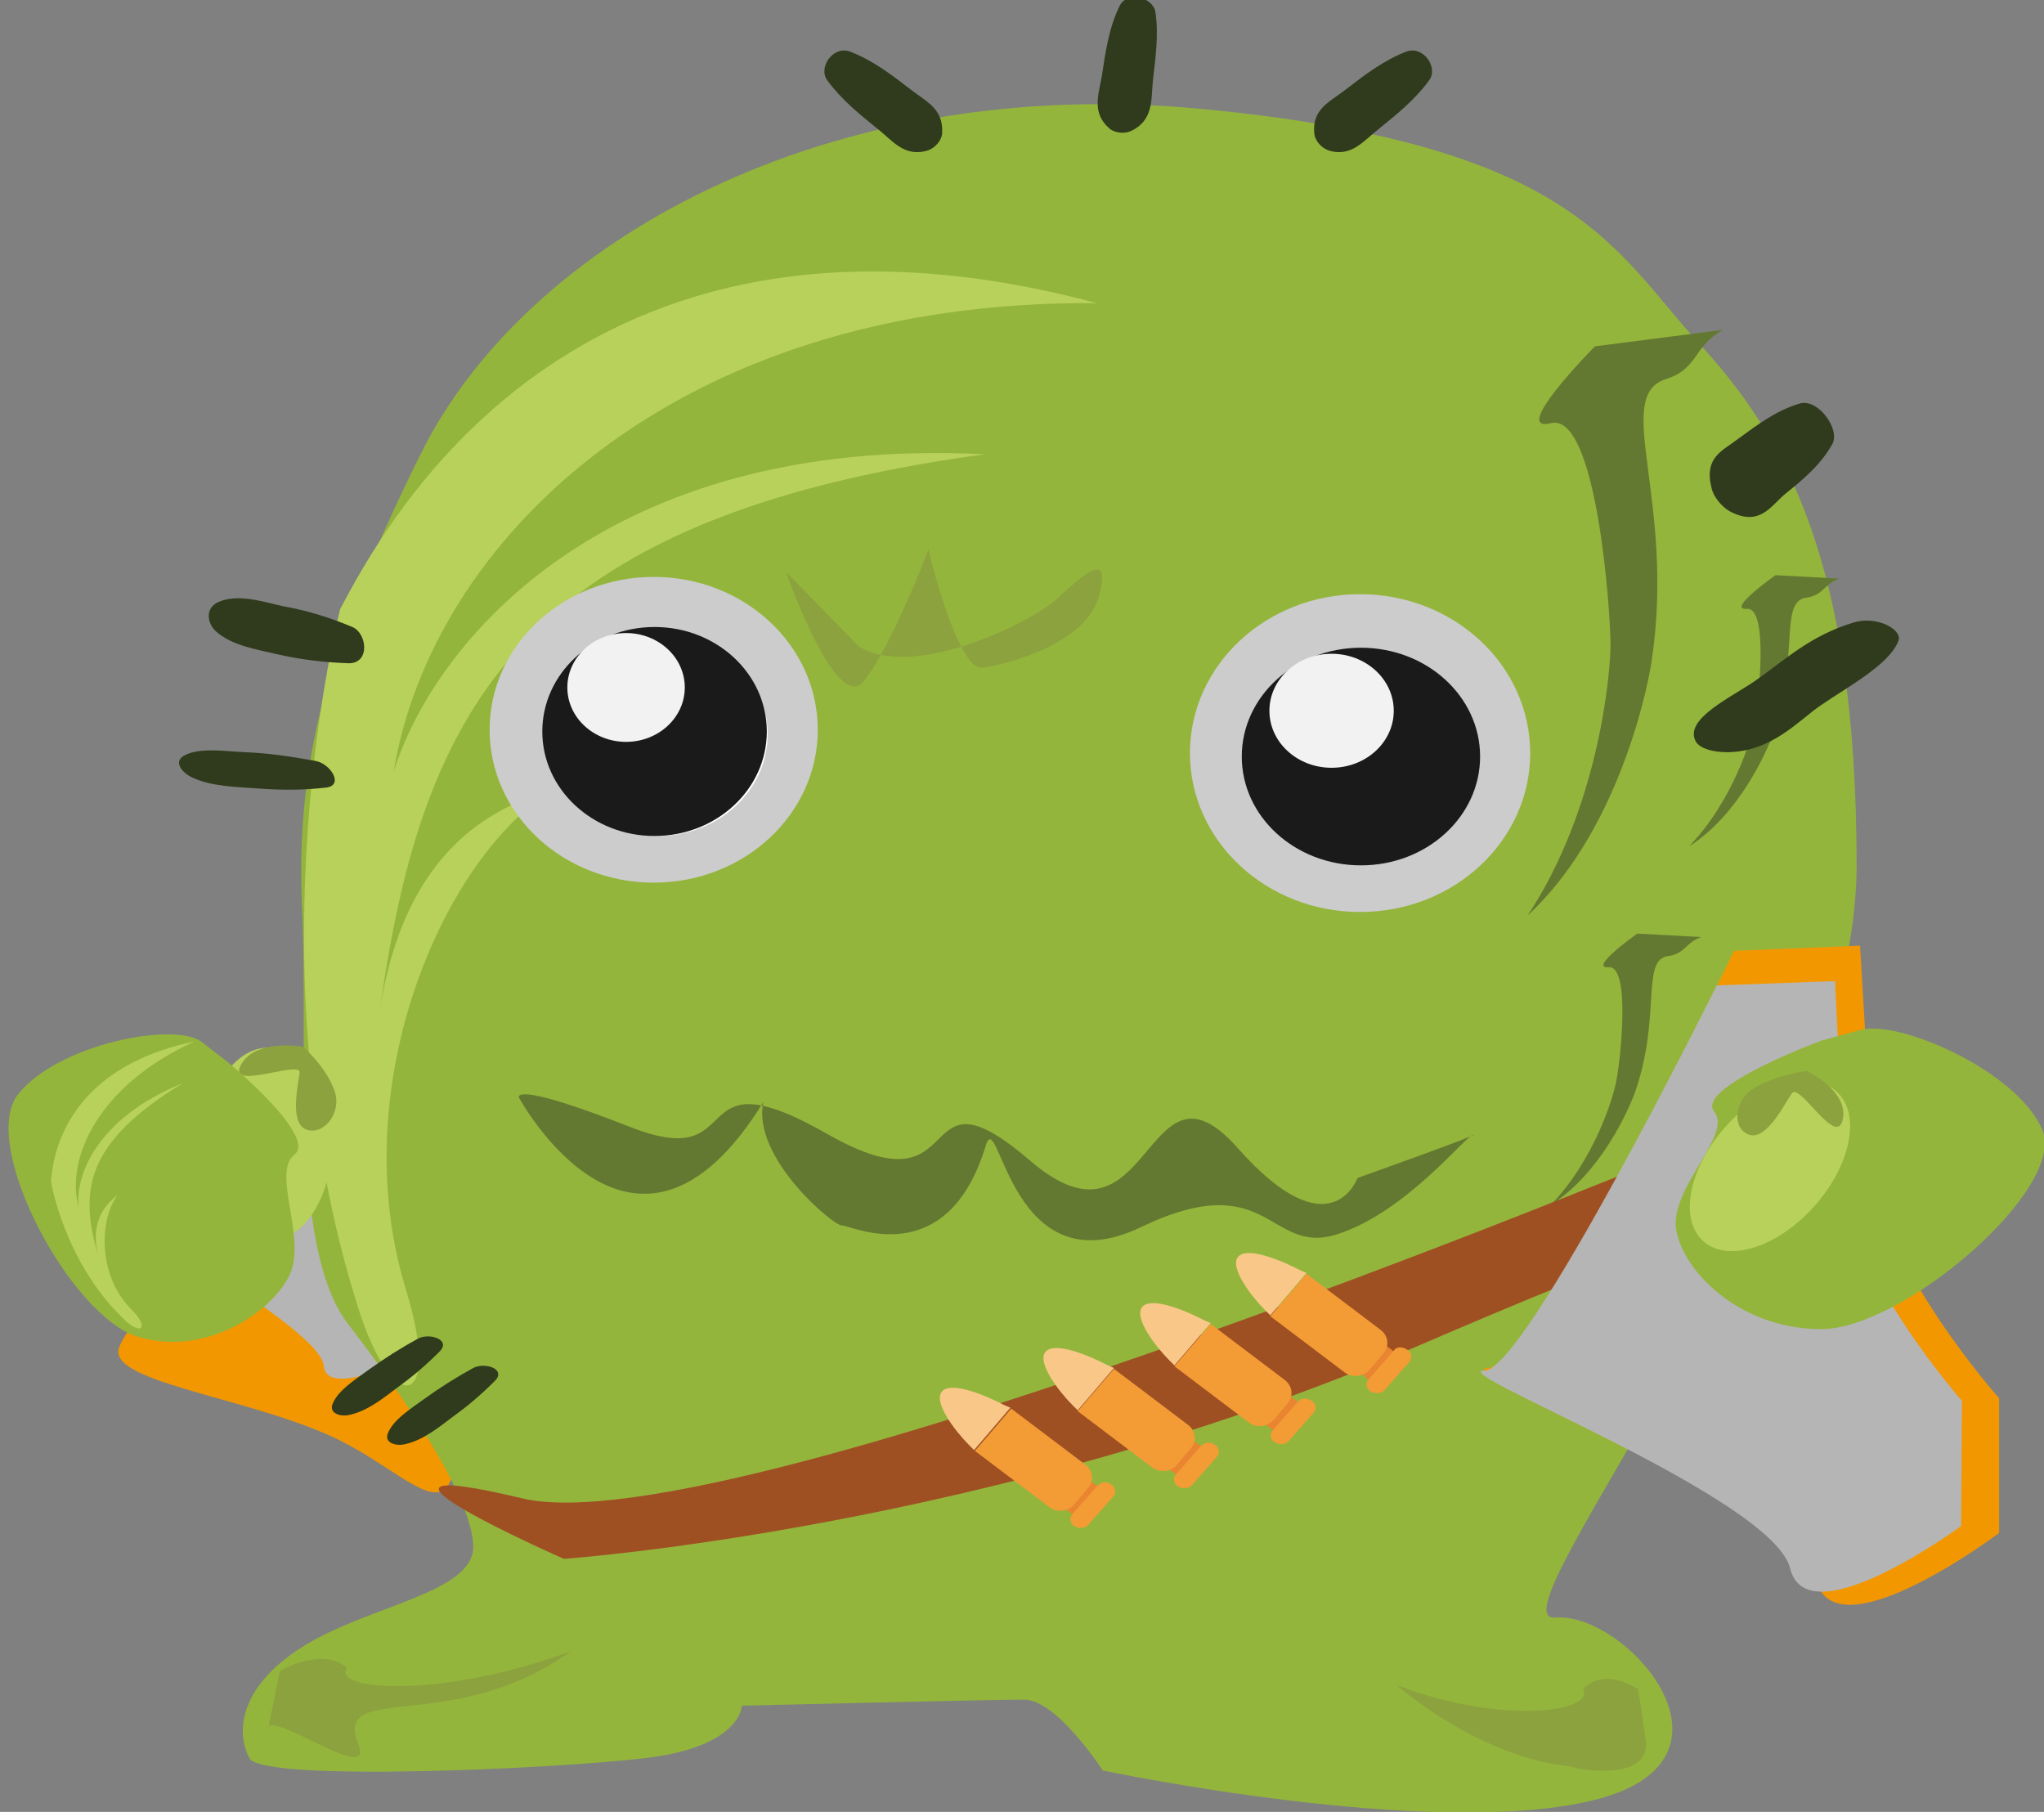 <?xml version="1.0" encoding="utf-8"?>
<!-- Generator: Adobe Illustrator 23.0.3, SVG Export Plug-In . SVG Version: 6.00 Build 0)  -->
<svg version="1.1" id="圖層_1" xmlns="http://www.w3.org/2000/svg" xmlns:xlink="http://www.w3.org/1999/xlink" x="0px" y="0px"
	 viewBox="0 0 236.7 209.8" style="enable-background:new 0 0 236.7 209.8;" xml:space="preserve">
<rect x="0" y="0" width="236.7" height="209.8" fill="#808080" stroke="none"/>
<style type="text/css">
	.st0{fill:#F39700;}
	.st1{fill:#B5B5B5;}
	.st2{fill:#94B53C;}
	.st3{fill:#637931;}
	.st4{fill:#8CA23E;}
	.st5{fill:#B8D15A;}
	.st6{fill:#2F3B1C;}
	.st7{fill:#CCCCCC;}
	.st8{fill:#FFFFFF;}
	.st9{fill:#1A1A1A;}
	.st10{fill:#F2F2F2;}
	.st11{fill:#9F5023;}
	.st12{fill:#E98530;}
	.st13{fill:#F39B35;}
	.st14{fill:#F9C889;}
</style>
<g>
	<g>
		<g>
			<g>
				<g>
					<path class="st0" d="M46.9,117.1c0,0-9.7,12.3-14.3,17S15.3,152,13.8,156c-1.5,3.9,13.8,5.6,24.1,10.1s15.9,14.3,14.8-3.9
						C51.6,144,46.9,117.1,46.9,117.1z"/>
					<path class="st1" d="M38.9,129.2c0,0-13.3,17.3-15.5,16.9c-2.1-0.4,13.9,8.5,14.1,12.1c0.3,3.6,9.3-0.7,9.3-0.7l1.1-6.1
						c0,0-4.7-7.1-4.2-11.6s1.2-9.9,1.2-9.9L38.9,129.2z"/>
				</g>
				<path class="st2" d="M48.7,52.6C36.5,77.1,34.3,90.7,35,105.7s-1.5,38.8,5.3,47.6s14.5,20.4,14.5,25.8s-12.2,6.8-19.8,11.6
					s-7.6,10.2-6.1,12.9c1.5,2.7,34.2,1.3,45.6,0s11.4-6.1,11.4-6.1s28.9-0.7,32.7-0.7c3.8,0,9.1,8.2,9.1,8.2s38.3,8.1,57,3.4
					s3.6-21.8-4.6-21.1c-8.1,0.7,34.9-51.7,34.9-87.1c0-35.4-8.4-49.7-18.3-60.5s-14.3-23-57.7-27.1S60.8,28.1,48.7,52.6z"/>
				<path class="st3" d="M199.5,38.2c-3.5,2-2.8,4.5-6.6,5.7c-6.2,2,1.1,13.9-1.6,32.4c-0.7,4.9-4.5,20.6-14.4,29.7
					c8.1-12.2,9.6-27.6,9.6-31.4c0-3.8-1.6-26.9-6.9-25.6c-4.9,1.2,5.1-8.9,5.1-8.9L199.5,38.2z"/>
				<path class="st3" d="M197,108.5c-1.9,0.7-1.8,1.9-3.8,2.2c-3.2,0.4-0.8,6.8-3.8,15.6c-0.8,2.3-4.1,9.6-9.8,13.2
					c5.1-5.3,7.3-12.6,7.6-14.5c0.4-1.9,1.7-13.2-0.9-13c-2.5,0.2,3.3-3.9,3.3-3.9L197,108.5z"/>
				<path class="st3" d="M213,67c-1.9,0.7-1.8,1.9-3.8,2.2c-3.2,0.4-0.8,6.8-3.8,15.6c-0.8,2.3-4.1,9.6-9.8,13.2
					c5.1-5.3,7.3-12.6,7.6-14.5c0.4-1.9,1.7-13.2-0.9-13c-2.5,0.2,3.3-3.9,3.3-3.9L213,67z"/>
				<path class="st4" d="M31,200.4c-0.5-3.1,12.5,6.6,10.5,1.6c-3-7.5,10.9-0.9,24.6-10.8c-14.9,5.5-27.8,4.6-25.9,1.9
					c-3-2.5-7.8,0.4-7.8,0.4L31,200.4z"/>
				<path class="st4" d="M181.8,204.5c0,0-9.1-0.3-20.1-9.4c12.2,4.7,23.1,3.1,21.6,0.5c2.6-2.7,6.4,0,6.4,0s0.5,3.1,0.9,6.1
					C191,206.5,182.1,204.8,181.8,204.5z"/>
				<path class="st5" d="M39.4,70.5c4.8-8.9,26.7-51.7,87.6-35.4C77.8,34.7,49.9,63,45.6,89.3c4.9-15.4,24.9-38.9,68.4-36.7
					c-53.5,7.3-65.1,29.2-70,64.3C46.8,99,56.5,93.5,64,91.5c-12.4,7.5-24.3,34-17,57.8c4.3,13.9-1.5,14.9-5.5,2.2
					C28.7,111.3,39.4,70.5,39.4,70.5z"/>
				<path class="st6" d="M206.6,57.3c2.1-1.7,4.2-3.4,5.6-5.9c0.9-1.7-1.6-5.2-3.7-4.7c-2.8,0.8-5,2.5-7.2,4.1
					c-1.8,1.4-4,2.1-3.1,5.7c0.2,1,1.2,2.2,2.1,2.7C203.7,61,205,58.7,206.6,57.3z"/>
				<path class="st6" d="M214.6,72.1c-5,1.5-8,4.4-11.3,6.7c-2.9,2-8.4,4.5-6.9,7.1c0.5,0.8,2,1.2,3.7,1.2c5.1-0.1,8.1-3.6,10.7-5.4
					c3.2-2.2,7.9-4.7,9-7.4C220.5,73,217.4,71.2,214.6,72.1z"/>
				<path class="st6" d="M40.8,72.6c-2.6-1.1-5.2-1.9-8-2.4c-2.3-0.5-5.2-1.5-7.5-0.5c-1.6,0.7-1.3,2.5-0.3,3.4
					c1.9,1.7,4.8,2.1,7.3,2.7c2.7,0.6,5.3,0.9,8.1,1C42.9,76.8,42.5,73.3,40.8,72.6z"/>
				<path class="st6" d="M36.5,88.1c-2.8-0.5-5.4-0.9-8.1-1c-2.3-0.1-5.3-0.6-7.1,0.4c-1.2,0.7-0.3,1.9,0.9,2.5
					c2.3,1.1,5.2,1.1,7.7,1.3c2.7,0.2,5.2,0.2,7.8-0.1C39.9,91,38.3,88.4,36.5,88.1z"/>
				<path class="st6" d="M48.4,155c-2,1.1-3.9,2.3-5.7,3.6c-1.5,1.1-3.6,2.4-4.2,4c-0.4,1.1,1,1.5,2.1,1.2c2.1-0.5,3.9-2,5.5-3.2
					c1.8-1.3,3.3-2.6,4.8-4.1C52.3,155.1,49.7,154.3,48.4,155z"/>
				<path class="st6" d="M54.8,158.4c-2,1.1-3.9,2.3-5.7,3.6c-1.5,1.1-3.6,2.4-4.2,4c-0.4,1.1,1,1.5,2.1,1.2c2.1-0.5,3.9-2,5.5-3.2
					c1.8-1.3,3.3-2.6,4.8-4.1C58.7,158.5,56.1,157.7,54.8,158.4z"/>
				<ellipse class="st7" cx="75.7" cy="84.5" rx="19" ry="17.7"/>
				<ellipse class="st8" cx="76.2" cy="85" rx="12.7" ry="11.8"/>
				<g>
					<ellipse class="st9" cx="75.8" cy="84.7" rx="13" ry="12.1"/>
					<ellipse class="st10" cx="72.5" cy="79.6" rx="6.8" ry="6.3"/>
				</g>
				<g>
					<ellipse class="st7" cx="157.5" cy="87.2" rx="19.7" ry="18.4"/>
					<ellipse class="st8" cx="158" cy="87.7" rx="13.1" ry="12.2"/>
				</g>
				<path class="st3" d="M60.1,127.1c0,0,13.4,24.7,28.3,0.5c-1.4,6.4,8.2,14.4,9.1,14.3s12.2,5.7,16.7-9.4
					c1.5-4.3,2.9,16.8,17.9,9.6c15-7.2,14.8,3.4,22.8,0.8c8-2.6,14.8-11.4,15.7-11.5s-13.4,5-13.4,5s-3.1,8.7-13.9-3.5
					s-9.9,13.6-24,1.5s-6.5,6.6-23.5-3.1s-8.8,4.7-22.8-0.8C59,125,60.1,127.1,60.1,127.1z"/>
				<path class="st3" d="M194.1,204.9"/>
				<g>
					<ellipse class="st5" cx="31.1" cy="132.5" rx="7.3" ry="11.2"/>
					<path class="st4" d="M35.1,121.2c0,0-5.5-1-7.2,2.1c-1.7,3.1,7-0.6,6.8,0.9c-0.2,1.5-1.2,5.9,0.8,6.6s4.2-2,3.2-4.6
						C37.8,123.6,35.1,121.2,35.1,121.2z"/>
				</g>
				<path class="st2" d="M26.4,123c0,0,10.4,8.6,7.7,10.7c-2.7,2.1,1.5,9.7-0.6,14s-9.7,9.4-17.5,7.1s-18.5-22.3-13.9-28.1
					c4.6-5.8,18-8.4,21.2-6.1C26.4,123,26.4,123,26.4,123z"/>
				<path class="st5" d="M5.9,136.8c0.2-2.3,1.2-13,16.6-16.2c-11.2,5.1-14.9,13.6-13.4,19.2c-0.4-3.6,2-10.3,12.1-14.4
					c-11.5,7-12,12.6-9.8,20.1c-1-3.8,0.6-5.9,2.2-7.1c-2.1,2.8-2.3,9.3,1.6,13.2c2.3,2.3,1,3.1-1,1C7.4,146,5.9,136.8,5.9,136.8z"
					/>
				<g>
					<ellipse class="st9" cx="157.6" cy="87.6" rx="13.8" ry="12.6"/>
					<ellipse class="st10" cx="154.2" cy="82.3" rx="7.2" ry="6.6"/>
				</g>
				<path class="st11" d="M199.6,131.2c0,0-114.7,48.1-139.1,42.3c-24.3-5.8,4.8,7,4.8,7s49.8-3.5,99-24.7s48-16.7,48-16.7
					l-6.6-10.4"/>
				<g>
					<path class="st0" d="M200.8,110.1c0,0-23.4,48.3-28.5,48.3s35.8,15.6,38,24.5s21.2-5.4,21.2-5.4l0-15.6
						c0,0-13.9-15.6-14.6-27.2s-1.5-25.2-1.5-25.2L200.8,110.1z"/>
					<path class="st1" d="M198.8,114.1c0,0-22.1,44.6-26.9,44.6s33.4,14.7,35.4,22.9s19.8-4.9,19.8-4.9l0.1-14.5
						c0,0-12.9-14.6-13.5-25.3s-1.2-23.3-1.2-23.3L198.8,114.1z"/>
				</g>
				<path class="st2" d="M210.9,120.5c0,0-14.6,5.4-12.4,8.2c2.2,2.7-5.1,8.8-4.4,13.6c0.7,4.8,7.3,11.6,16.8,11.6
					c9.5,0,28.5-16.3,25.6-23.1c-2.9-6.8-16.8-12.9-21.2-11.5C210.9,120.5,210.9,120.5,210.9,120.5z"/>
				<g>
					
						<ellipse transform="matrix(0.665 -0.747 0.747 0.665 -32.355 198.288)" class="st5" cx="205" cy="135.2" rx="11.6" ry="6.9"/>
					<path class="st4" d="M209.2,124c0,0,4.9,2.3,4.2,5.6c-0.7,3.4-5-4.3-5.9-3c-0.9,1.3-2.9,5.4-4.9,4.8s-1.9-3.9,0.5-5.4
						C205.6,124.5,209.2,124,209.2,124z"/>
				</g>
				<g>
					<polygon class="st12" points="127.9,172.7 125.1,176 122.1,173.8 125,170.5 					"/>
					<path class="st13" d="M127.1,172l-2.9,3.3c-0.4,0.4-0.3,1.1,0.2,1.4s1.2,0.3,1.6-0.1l2.9-3.3c0.4-0.4,0.3-1.1-0.2-1.4
						C128.2,171.5,127.5,171.6,127.1,172z"/>
					<path class="st13" d="M112.9,168l8.6,6.5c0.9,0.7,2.2,0.5,2.9-0.3l1.6-1.9c0.7-0.8,0.6-2-0.3-2.7l-8.6-6.5L112.9,168z"/>
					<path class="st14" d="M116.3,162.7c-2.1-1.1-6.1-2.8-7.2-1.6s1.5,4.6,3.1,6.2l0.6,0.6l4.2-4.9L116.3,162.7z"/>
				</g>
				<g>
					<polygon class="st12" points="139.9,168.1 137.1,171.4 134.1,169.2 137,165.9 					"/>
					<path class="st13" d="M139.1,167.4l-2.9,3.3c-0.4,0.4-0.3,1.1,0.2,1.4s1.2,0.3,1.6-0.1l2.9-3.3c0.4-0.4,0.3-1.1-0.2-1.4
						C140.2,166.9,139.5,167,139.1,167.4z"/>
					<path class="st13" d="M124.8,163.4l8.6,6.5c0.9,0.7,2.2,0.5,2.9-0.3l1.6-1.9c0.7-0.8,0.6-2-0.3-2.7l-8.6-6.5L124.8,163.4z"/>
					<path class="st14" d="M128.3,158.1c-2.1-1.1-6.1-2.8-7.2-1.6s1.5,4.6,3.1,6.2l0.6,0.6l4.2-4.9L128.3,158.1z"/>
				</g>
				<g>
					<polygon class="st12" points="151.1,162.9 148.2,166.2 145.3,164 148.1,160.7 					"/>
					<path class="st13" d="M150.3,162.3l-2.9,3.3c-0.4,0.4-0.3,1.1,0.2,1.4s1.2,0.3,1.6-0.1l2.9-3.3c0.4-0.4,0.3-1.1-0.2-1.4
						S150.7,161.8,150.3,162.3z"/>
					<path class="st13" d="M136,158.2l8.6,6.5c0.9,0.7,2.2,0.5,2.9-0.3l1.6-1.9c0.7-0.8,0.6-2-0.3-2.7l-8.6-6.5L136,158.2z"/>
					<path class="st14" d="M139.5,152.9c-2.1-1.1-6.1-2.8-7.2-1.6s1.5,4.6,3.1,6.2l0.6,0.6l4.2-4.9L139.5,152.9z"/>
				</g>
				<g>
					<polygon class="st12" points="162.2,157.1 159.3,160.4 156.4,158.1 159.2,154.8 					"/>
					<path class="st13" d="M161.4,156.4l-2.9,3.3c-0.4,0.4-0.3,1.1,0.2,1.4s1.2,0.3,1.6-0.1l2.9-3.3c0.4-0.4,0.3-1.1-0.2-1.4
						C162.4,155.9,161.7,155.9,161.4,156.4z"/>
					<path class="st13" d="M147.1,152.4l8.6,6.5c0.9,0.7,2.2,0.5,2.9-0.3l1.6-1.9c0.7-0.8,0.6-2-0.3-2.7l-8.6-6.5L147.1,152.4z"/>
					<path class="st14" d="M150.6,147.1c-2.1-1.1-6.1-2.8-7.2-1.6s1.5,4.6,3.1,6.2l0.6,0.6l4.2-4.9L150.6,147.1z"/>
				</g>
				<path class="st4" d="M91,66.2c0,0,2.6,7.4,5.3,11.2c1.3,1.8,2.7,2.8,3.7,1.5c2.4-2.9,5.6-10.4,6.9-13.7c0.4-1,0.6-1.6,0.6-1.6
					s1.4,5.9,3.2,10c1,2.2,2,3.8,3,3.7c2.9-0.3,12.2-2.8,13.6-8.4c1.5-5.7-2.4-1.8-5.1,0.6c-2.6,2.4-16.4,9.4-22.8,5.3"/>
			</g>
		</g>
	</g>
	<path class="st6" d="M159.7,14.9c2.1-1.7,4.2-3.4,5.8-5.6c1.1-1.5-0.7-4.1-2.7-3.3c-2.6,1-4.8,2.7-7,4.4c-1.8,1.4-3.9,2.2-3.6,5.1
		c0.1,0.8,0.8,1.6,1.6,1.9C156.5,18.3,158,16.2,159.7,14.9z"/>
	<path class="st6" d="M133.5,9.4c0.3-2.6,0.7-5.4,0.3-8c-0.3-1.8-3.4-2.5-4.2-0.6c-1.2,2.5-1.6,5.3-2,8c-0.4,2.2-1.2,4.3,0.9,6.1
		c0.6,0.5,1.7,0.6,2.4,0.3C133.6,14,133.3,11.5,133.5,9.4z"/>
	<path class="st6" d="M101.6,14.9c-2.1-1.7-4.2-3.4-5.8-5.6c-1.1-1.5,0.7-4.1,2.7-3.3c2.6,1,4.8,2.7,7,4.4c1.8,1.4,3.8,2.2,3.6,5.1
		c-0.1,0.8-0.8,1.6-1.6,1.9C104.7,18.3,103.3,16.2,101.6,14.9z"/>
</g>
</svg>
